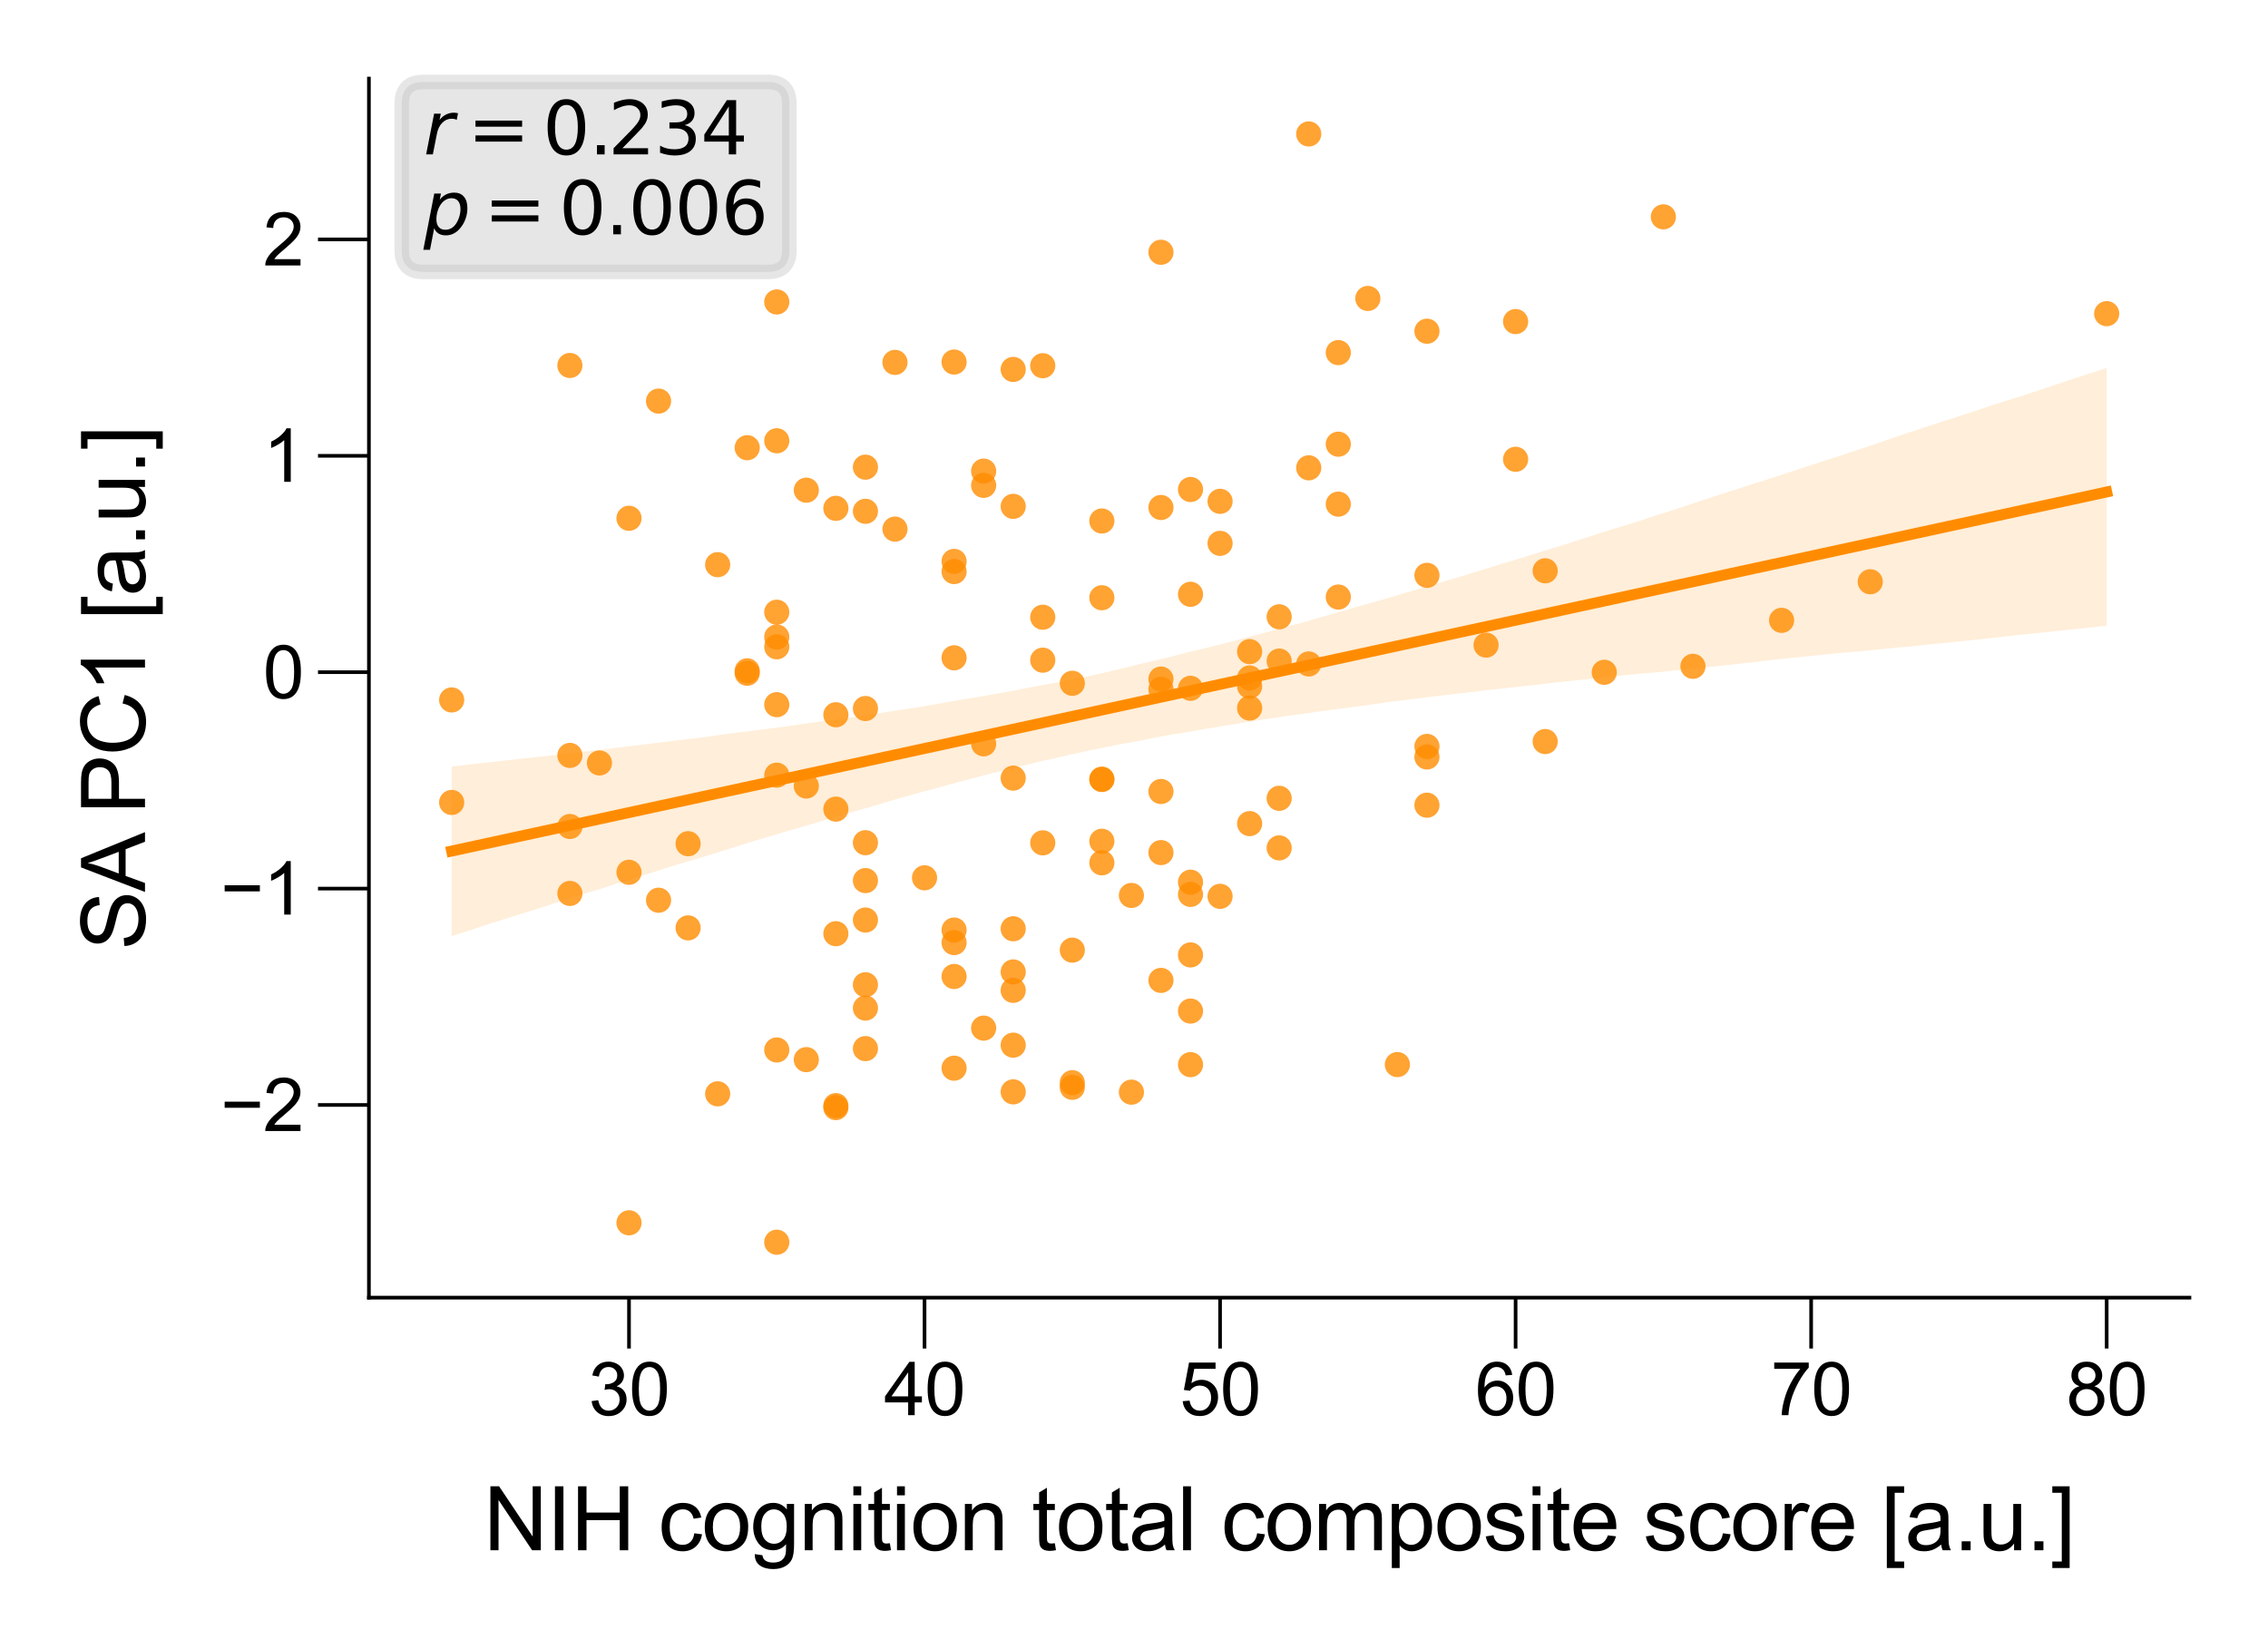 <?xml version="1.0" encoding="utf-8" standalone="no"?>
<!DOCTYPE svg PUBLIC "-//W3C//DTD SVG 1.1//EN"
  "http://www.w3.org/Graphics/SVG/1.1/DTD/svg11.dtd">
<svg xmlns:xlink="http://www.w3.org/1999/xlink" width="155.906pt" height="113.386pt" viewBox="0 0 155.906 113.386" xmlns="http://www.w3.org/2000/svg" version="1.1">
 <defs>
  <style type="text/css">*{stroke-linejoin: round; stroke-linecap: butt}</style>
 </defs>
 <g id="figure_1">
  <g id="patch_1">
   <path d="M 0 113.386 
L 155.906 113.386 
L 155.906 0 
L 0 0 
z
" style="fill: #ffffff"/>
  </g>
  <g id="axes_1">
   <g id="patch_2">
    <path d="M 25.36 89.218 
L 150.506 89.218 
L 150.506 5.4 
L 25.36 5.4 
z
" style="fill: #ffffff"/>
   </g>
   <g id="PathCollection_1">
    <defs>
     <path id="C0_0_15d368e9dc" d="M 0 0.866 
C 0.23 0.866 0.45 0.775 0.612 0.612 
C 0.775 0.45 0.866 0.23 0.866 -0 
C 0.866 -0.23 0.775 -0.45 0.612 -0.612 
C 0.45 -0.775 0.23 -0.866 0 -0.866 
C -0.23 -0.866 -0.45 -0.775 -0.612 -0.612 
C -0.775 -0.45 -0.866 -0.23 -0.866 0 
C -0.866 0.23 -0.775 0.45 -0.612 0.612 
C -0.45 0.775 -0.23 0.866 0 0.866 
z
"/>
    </defs>
    <g clip-path="url(#p41cc7b7792)">
     <use xlink:href="#C0_0_15d368e9dc" x="59.491" y="57.939" style="fill: #ff8c00; fill-opacity: 0.8"/>
    </g>
    <g clip-path="url(#p41cc7b7792)">
     <use xlink:href="#C0_0_15d368e9dc" x="77.775" y="61.565" style="fill: #ff8c00; fill-opacity: 0.8"/>
    </g>
    <g clip-path="url(#p41cc7b7792)">
     <use xlink:href="#C0_0_15d368e9dc" x="106.217" y="39.245" style="fill: #ff8c00; fill-opacity: 0.8"/>
    </g>
    <g clip-path="url(#p41cc7b7792)">
     <use xlink:href="#C0_0_15d368e9dc" x="81.838" y="73.198" style="fill: #ff8c00; fill-opacity: 0.8"/>
    </g>
    <g clip-path="url(#p41cc7b7792)">
     <use xlink:href="#C0_0_15d368e9dc" x="71.68" y="42.436" style="fill: #ff8c00; fill-opacity: 0.8"/>
    </g>
    <g clip-path="url(#p41cc7b7792)">
     <use xlink:href="#C0_0_15d368e9dc" x="57.459" y="55.631" style="fill: #ff8c00; fill-opacity: 0.8"/>
    </g>
    <g clip-path="url(#p41cc7b7792)">
     <use xlink:href="#C0_0_15d368e9dc" x="69.649" y="71.859" style="fill: #ff8c00; fill-opacity: 0.8"/>
    </g>
    <g clip-path="url(#p41cc7b7792)">
     <use xlink:href="#C0_0_15d368e9dc" x="85.901" y="46.612" style="fill: #ff8c00; fill-opacity: 0.8"/>
    </g>
    <g clip-path="url(#p41cc7b7792)">
     <use xlink:href="#C0_0_15d368e9dc" x="83.87" y="37.357" style="fill: #ff8c00; fill-opacity: 0.8"/>
    </g>
    <g clip-path="url(#p41cc7b7792)">
     <use xlink:href="#C0_0_15d368e9dc" x="69.649" y="68.09" style="fill: #ff8c00; fill-opacity: 0.8"/>
    </g>
    <g clip-path="url(#p41cc7b7792)">
     <use xlink:href="#C0_0_15d368e9dc" x="81.838" y="47.324" style="fill: #ff8c00; fill-opacity: 0.8"/>
    </g>
    <g clip-path="url(#p41cc7b7792)">
     <use xlink:href="#C0_0_15d368e9dc" x="59.491" y="35.153" style="fill: #ff8c00; fill-opacity: 0.8"/>
    </g>
    <g clip-path="url(#p41cc7b7792)">
     <use xlink:href="#C0_0_15d368e9dc" x="47.301" y="58.008" style="fill: #ff8c00; fill-opacity: 0.8"/>
    </g>
    <g clip-path="url(#p41cc7b7792)">
     <use xlink:href="#C0_0_15d368e9dc" x="128.564" y="39.998" style="fill: #ff8c00; fill-opacity: 0.8"/>
    </g>
    <g clip-path="url(#p41cc7b7792)">
     <use xlink:href="#C0_0_15d368e9dc" x="89.964" y="45.649" style="fill: #ff8c00; fill-opacity: 0.8"/>
    </g>
    <g clip-path="url(#p41cc7b7792)">
     <use xlink:href="#C0_0_15d368e9dc" x="39.175" y="25.128" style="fill: #ff8c00; fill-opacity: 0.8"/>
    </g>
    <g clip-path="url(#p41cc7b7792)">
     <use xlink:href="#C0_0_15d368e9dc" x="65.585" y="24.891" style="fill: #ff8c00; fill-opacity: 0.8"/>
    </g>
    <g clip-path="url(#p41cc7b7792)">
     <use xlink:href="#C0_0_15d368e9dc" x="89.964" y="9.21" style="fill: #ff8c00; fill-opacity: 0.8"/>
    </g>
    <g clip-path="url(#p41cc7b7792)">
     <use xlink:href="#C0_0_15d368e9dc" x="69.649" y="53.499" style="fill: #ff8c00; fill-opacity: 0.8"/>
    </g>
    <g clip-path="url(#p41cc7b7792)">
     <use xlink:href="#C0_0_15d368e9dc" x="53.396" y="44.47" style="fill: #ff8c00; fill-opacity: 0.8"/>
    </g>
    <g clip-path="url(#p41cc7b7792)">
     <use xlink:href="#C0_0_15d368e9dc" x="59.491" y="69.309" style="fill: #ff8c00; fill-opacity: 0.8"/>
    </g>
    <g clip-path="url(#p41cc7b7792)">
     <use xlink:href="#C0_0_15d368e9dc" x="87.933" y="45.451" style="fill: #ff8c00; fill-opacity: 0.8"/>
    </g>
    <g clip-path="url(#p41cc7b7792)">
     <use xlink:href="#C0_0_15d368e9dc" x="65.585" y="73.442" style="fill: #ff8c00; fill-opacity: 0.8"/>
    </g>
    <g clip-path="url(#p41cc7b7792)">
     <use xlink:href="#C0_0_15d368e9dc" x="53.396" y="53.295" style="fill: #ff8c00; fill-opacity: 0.8"/>
    </g>
    <g clip-path="url(#p41cc7b7792)">
     <use xlink:href="#C0_0_15d368e9dc" x="53.396" y="48.449" style="fill: #ff8c00; fill-opacity: 0.8"/>
    </g>
    <g clip-path="url(#p41cc7b7792)">
     <use xlink:href="#C0_0_15d368e9dc" x="59.491" y="32.119" style="fill: #ff8c00; fill-opacity: 0.8"/>
    </g>
    <g clip-path="url(#p41cc7b7792)">
     <use xlink:href="#C0_0_15d368e9dc" x="69.649" y="66.824" style="fill: #ff8c00; fill-opacity: 0.8"/>
    </g>
    <g clip-path="url(#p41cc7b7792)">
     <use xlink:href="#C0_0_15d368e9dc" x="53.396" y="30.305" style="fill: #ff8c00; fill-opacity: 0.8"/>
    </g>
    <g clip-path="url(#p41cc7b7792)">
     <use xlink:href="#C0_0_15d368e9dc" x="110.28" y="46.222" style="fill: #ff8c00; fill-opacity: 0.8"/>
    </g>
    <g clip-path="url(#p41cc7b7792)">
     <use xlink:href="#C0_0_15d368e9dc" x="57.459" y="49.143" style="fill: #ff8c00; fill-opacity: 0.8"/>
    </g>
    <g clip-path="url(#p41cc7b7792)">
     <use xlink:href="#C0_0_15d368e9dc" x="102.154" y="44.352" style="fill: #ff8c00; fill-opacity: 0.8"/>
    </g>
    <g clip-path="url(#p41cc7b7792)">
     <use xlink:href="#C0_0_15d368e9dc" x="71.68" y="57.948" style="fill: #ff8c00; fill-opacity: 0.8"/>
    </g>
    <g clip-path="url(#p41cc7b7792)">
     <use xlink:href="#C0_0_15d368e9dc" x="69.649" y="75.069" style="fill: #ff8c00; fill-opacity: 0.8"/>
    </g>
    <g clip-path="url(#p41cc7b7792)">
     <use xlink:href="#C0_0_15d368e9dc" x="91.996" y="41.049" style="fill: #ff8c00; fill-opacity: 0.8"/>
    </g>
    <g clip-path="url(#p41cc7b7792)">
     <use xlink:href="#C0_0_15d368e9dc" x="39.175" y="61.426" style="fill: #ff8c00; fill-opacity: 0.8"/>
    </g>
    <g clip-path="url(#p41cc7b7792)">
     <use xlink:href="#C0_0_15d368e9dc" x="53.396" y="20.761" style="fill: #ff8c00; fill-opacity: 0.8"/>
    </g>
    <g clip-path="url(#p41cc7b7792)">
     <use xlink:href="#C0_0_15d368e9dc" x="51.364" y="30.782" style="fill: #ff8c00; fill-opacity: 0.8"/>
    </g>
    <g clip-path="url(#p41cc7b7792)">
     <use xlink:href="#C0_0_15d368e9dc" x="49.333" y="38.824" style="fill: #ff8c00; fill-opacity: 0.8"/>
    </g>
    <g clip-path="url(#p41cc7b7792)">
     <use xlink:href="#C0_0_15d368e9dc" x="98.091" y="39.556" style="fill: #ff8c00; fill-opacity: 0.8"/>
    </g>
    <g clip-path="url(#p41cc7b7792)">
     <use xlink:href="#C0_0_15d368e9dc" x="65.585" y="45.227" style="fill: #ff8c00; fill-opacity: 0.8"/>
    </g>
    <g clip-path="url(#p41cc7b7792)">
     <use xlink:href="#C0_0_15d368e9dc" x="57.459" y="34.95" style="fill: #ff8c00; fill-opacity: 0.8"/>
    </g>
    <g clip-path="url(#p41cc7b7792)">
     <use xlink:href="#C0_0_15d368e9dc" x="53.396" y="42.093" style="fill: #ff8c00; fill-opacity: 0.8"/>
    </g>
    <g clip-path="url(#p41cc7b7792)">
     <use xlink:href="#C0_0_15d368e9dc" x="75.743" y="41.097" style="fill: #ff8c00; fill-opacity: 0.8"/>
    </g>
    <g clip-path="url(#p41cc7b7792)">
     <use xlink:href="#C0_0_15d368e9dc" x="144.817" y="21.566" style="fill: #ff8c00; fill-opacity: 0.8"/>
    </g>
    <g clip-path="url(#p41cc7b7792)">
     <use xlink:href="#C0_0_15d368e9dc" x="41.206" y="52.456" style="fill: #ff8c00; fill-opacity: 0.8"/>
    </g>
    <g clip-path="url(#p41cc7b7792)">
     <use xlink:href="#C0_0_15d368e9dc" x="67.617" y="70.688" style="fill: #ff8c00; fill-opacity: 0.8"/>
    </g>
    <g clip-path="url(#p41cc7b7792)">
     <use xlink:href="#C0_0_15d368e9dc" x="39.175" y="56.824" style="fill: #ff8c00; fill-opacity: 0.8"/>
    </g>
    <g clip-path="url(#p41cc7b7792)">
     <use xlink:href="#C0_0_15d368e9dc" x="65.585" y="67.137" style="fill: #ff8c00; fill-opacity: 0.8"/>
    </g>
    <g clip-path="url(#p41cc7b7792)">
     <use xlink:href="#C0_0_15d368e9dc" x="79.806" y="67.406" style="fill: #ff8c00; fill-opacity: 0.8"/>
    </g>
    <g clip-path="url(#p41cc7b7792)">
     <use xlink:href="#C0_0_15d368e9dc" x="49.333" y="75.205" style="fill: #ff8c00; fill-opacity: 0.8"/>
    </g>
    <g clip-path="url(#p41cc7b7792)">
     <use xlink:href="#C0_0_15d368e9dc" x="87.933" y="42.408" style="fill: #ff8c00; fill-opacity: 0.8"/>
    </g>
    <g clip-path="url(#p41cc7b7792)">
     <use xlink:href="#C0_0_15d368e9dc" x="81.838" y="33.655" style="fill: #ff8c00; fill-opacity: 0.8"/>
    </g>
    <g clip-path="url(#p41cc7b7792)">
     <use xlink:href="#C0_0_15d368e9dc" x="31.048" y="55.171" style="fill: #ff8c00; fill-opacity: 0.8"/>
    </g>
    <g clip-path="url(#p41cc7b7792)">
     <use xlink:href="#C0_0_15d368e9dc" x="43.238" y="35.634" style="fill: #ff8c00; fill-opacity: 0.8"/>
    </g>
    <g clip-path="url(#p41cc7b7792)">
     <use xlink:href="#C0_0_15d368e9dc" x="122.47" y="42.65" style="fill: #ff8c00; fill-opacity: 0.8"/>
    </g>
    <g clip-path="url(#p41cc7b7792)">
     <use xlink:href="#C0_0_15d368e9dc" x="91.996" y="30.539" style="fill: #ff8c00; fill-opacity: 0.8"/>
    </g>
    <g clip-path="url(#p41cc7b7792)">
     <use xlink:href="#C0_0_15d368e9dc" x="61.522" y="36.378" style="fill: #ff8c00; fill-opacity: 0.8"/>
    </g>
    <g clip-path="url(#p41cc7b7792)">
     <use xlink:href="#C0_0_15d368e9dc" x="81.838" y="65.655" style="fill: #ff8c00; fill-opacity: 0.8"/>
    </g>
    <g clip-path="url(#p41cc7b7792)">
     <use xlink:href="#C0_0_15d368e9dc" x="59.491" y="60.544" style="fill: #ff8c00; fill-opacity: 0.8"/>
    </g>
    <g clip-path="url(#p41cc7b7792)">
     <use xlink:href="#C0_0_15d368e9dc" x="91.996" y="34.662" style="fill: #ff8c00; fill-opacity: 0.8"/>
    </g>
    <g clip-path="url(#p41cc7b7792)">
     <use xlink:href="#C0_0_15d368e9dc" x="77.775" y="75.09" style="fill: #ff8c00; fill-opacity: 0.8"/>
    </g>
    <g clip-path="url(#p41cc7b7792)">
     <use xlink:href="#C0_0_15d368e9dc" x="55.427" y="72.854" style="fill: #ff8c00; fill-opacity: 0.8"/>
    </g>
    <g clip-path="url(#p41cc7b7792)">
     <use xlink:href="#C0_0_15d368e9dc" x="98.091" y="22.772" style="fill: #ff8c00; fill-opacity: 0.8"/>
    </g>
    <g clip-path="url(#p41cc7b7792)">
     <use xlink:href="#C0_0_15d368e9dc" x="73.712" y="74.758" style="fill: #ff8c00; fill-opacity: 0.8"/>
    </g>
    <g clip-path="url(#p41cc7b7792)">
     <use xlink:href="#C0_0_15d368e9dc" x="69.649" y="25.4" style="fill: #ff8c00; fill-opacity: 0.8"/>
    </g>
    <g clip-path="url(#p41cc7b7792)">
     <use xlink:href="#C0_0_15d368e9dc" x="83.87" y="61.626" style="fill: #ff8c00; fill-opacity: 0.8"/>
    </g>
    <g clip-path="url(#p41cc7b7792)">
     <use xlink:href="#C0_0_15d368e9dc" x="51.364" y="46.121" style="fill: #ff8c00; fill-opacity: 0.8"/>
    </g>
    <g clip-path="url(#p41cc7b7792)">
     <use xlink:href="#C0_0_15d368e9dc" x="79.806" y="58.619" style="fill: #ff8c00; fill-opacity: 0.8"/>
    </g>
    <g clip-path="url(#p41cc7b7792)">
     <use xlink:href="#C0_0_15d368e9dc" x="75.743" y="35.82" style="fill: #ff8c00; fill-opacity: 0.8"/>
    </g>
    <g clip-path="url(#p41cc7b7792)">
     <use xlink:href="#C0_0_15d368e9dc" x="73.712" y="65.327" style="fill: #ff8c00; fill-opacity: 0.8"/>
    </g>
    <g clip-path="url(#p41cc7b7792)">
     <use xlink:href="#C0_0_15d368e9dc" x="55.427" y="54.041" style="fill: #ff8c00; fill-opacity: 0.8"/>
    </g>
    <g clip-path="url(#p41cc7b7792)">
     <use xlink:href="#C0_0_15d368e9dc" x="71.68" y="45.389" style="fill: #ff8c00; fill-opacity: 0.8"/>
    </g>
    <g clip-path="url(#p41cc7b7792)">
     <use xlink:href="#C0_0_15d368e9dc" x="75.743" y="59.322" style="fill: #ff8c00; fill-opacity: 0.8"/>
    </g>
    <g clip-path="url(#p41cc7b7792)">
     <use xlink:href="#C0_0_15d368e9dc" x="79.806" y="47.389" style="fill: #ff8c00; fill-opacity: 0.8"/>
    </g>
    <g clip-path="url(#p41cc7b7792)">
     <use xlink:href="#C0_0_15d368e9dc" x="85.901" y="44.801" style="fill: #ff8c00; fill-opacity: 0.8"/>
    </g>
    <g clip-path="url(#p41cc7b7792)">
     <use xlink:href="#C0_0_15d368e9dc" x="65.585" y="64.807" style="fill: #ff8c00; fill-opacity: 0.8"/>
    </g>
    <g clip-path="url(#p41cc7b7792)">
     <use xlink:href="#C0_0_15d368e9dc" x="31.048" y="48.123" style="fill: #ff8c00; fill-opacity: 0.8"/>
    </g>
    <g clip-path="url(#p41cc7b7792)">
     <use xlink:href="#C0_0_15d368e9dc" x="94.028" y="20.519" style="fill: #ff8c00; fill-opacity: 0.8"/>
    </g>
    <g clip-path="url(#p41cc7b7792)">
     <use xlink:href="#C0_0_15d368e9dc" x="104.185" y="22.109" style="fill: #ff8c00; fill-opacity: 0.8"/>
    </g>
    <g clip-path="url(#p41cc7b7792)">
     <use xlink:href="#C0_0_15d368e9dc" x="59.491" y="72.096" style="fill: #ff8c00; fill-opacity: 0.8"/>
    </g>
    <g clip-path="url(#p41cc7b7792)">
     <use xlink:href="#C0_0_15d368e9dc" x="89.964" y="32.164" style="fill: #ff8c00; fill-opacity: 0.8"/>
    </g>
    <g clip-path="url(#p41cc7b7792)">
     <use xlink:href="#C0_0_15d368e9dc" x="39.175" y="51.938" style="fill: #ff8c00; fill-opacity: 0.8"/>
    </g>
    <g clip-path="url(#p41cc7b7792)">
     <use xlink:href="#C0_0_15d368e9dc" x="81.838" y="69.514" style="fill: #ff8c00; fill-opacity: 0.8"/>
    </g>
    <g clip-path="url(#p41cc7b7792)">
     <use xlink:href="#C0_0_15d368e9dc" x="69.649" y="34.814" style="fill: #ff8c00; fill-opacity: 0.8"/>
    </g>
    <g clip-path="url(#p41cc7b7792)">
     <use xlink:href="#C0_0_15d368e9dc" x="53.396" y="43.797" style="fill: #ff8c00; fill-opacity: 0.8"/>
    </g>
    <g clip-path="url(#p41cc7b7792)">
     <use xlink:href="#C0_0_15d368e9dc" x="85.901" y="56.626" style="fill: #ff8c00; fill-opacity: 0.8"/>
    </g>
    <g clip-path="url(#p41cc7b7792)">
     <use xlink:href="#C0_0_15d368e9dc" x="69.649" y="63.856" style="fill: #ff8c00; fill-opacity: 0.8"/>
    </g>
    <g clip-path="url(#p41cc7b7792)">
     <use xlink:href="#C0_0_15d368e9dc" x="57.459" y="76.153" style="fill: #ff8c00; fill-opacity: 0.8"/>
    </g>
    <g clip-path="url(#p41cc7b7792)">
     <use xlink:href="#C0_0_15d368e9dc" x="59.491" y="48.713" style="fill: #ff8c00; fill-opacity: 0.8"/>
    </g>
    <g clip-path="url(#p41cc7b7792)">
     <use xlink:href="#C0_0_15d368e9dc" x="65.585" y="39.297" style="fill: #ff8c00; fill-opacity: 0.8"/>
    </g>
    <g clip-path="url(#p41cc7b7792)">
     <use xlink:href="#C0_0_15d368e9dc" x="98.091" y="55.359" style="fill: #ff8c00; fill-opacity: 0.8"/>
    </g>
    <g clip-path="url(#p41cc7b7792)">
     <use xlink:href="#C0_0_15d368e9dc" x="85.901" y="47.183" style="fill: #ff8c00; fill-opacity: 0.8"/>
    </g>
    <g clip-path="url(#p41cc7b7792)">
     <use xlink:href="#C0_0_15d368e9dc" x="53.396" y="72.188" style="fill: #ff8c00; fill-opacity: 0.8"/>
    </g>
    <g clip-path="url(#p41cc7b7792)">
     <use xlink:href="#C0_0_15d368e9dc" x="71.68" y="25.144" style="fill: #ff8c00; fill-opacity: 0.8"/>
    </g>
    <g clip-path="url(#p41cc7b7792)">
     <use xlink:href="#C0_0_15d368e9dc" x="87.933" y="58.296" style="fill: #ff8c00; fill-opacity: 0.8"/>
    </g>
    <g clip-path="url(#p41cc7b7792)">
     <use xlink:href="#C0_0_15d368e9dc" x="79.806" y="54.418" style="fill: #ff8c00; fill-opacity: 0.8"/>
    </g>
    <g clip-path="url(#p41cc7b7792)">
     <use xlink:href="#C0_0_15d368e9dc" x="67.617" y="32.391" style="fill: #ff8c00; fill-opacity: 0.8"/>
    </g>
    <g clip-path="url(#p41cc7b7792)">
     <use xlink:href="#C0_0_15d368e9dc" x="59.491" y="67.705" style="fill: #ff8c00; fill-opacity: 0.8"/>
    </g>
    <g clip-path="url(#p41cc7b7792)">
     <use xlink:href="#C0_0_15d368e9dc" x="73.712" y="74.439" style="fill: #ff8c00; fill-opacity: 0.8"/>
    </g>
    <g clip-path="url(#p41cc7b7792)">
     <use xlink:href="#C0_0_15d368e9dc" x="85.901" y="48.682" style="fill: #ff8c00; fill-opacity: 0.8"/>
    </g>
    <g clip-path="url(#p41cc7b7792)">
     <use xlink:href="#C0_0_15d368e9dc" x="57.459" y="64.195" style="fill: #ff8c00; fill-opacity: 0.8"/>
    </g>
    <g clip-path="url(#p41cc7b7792)">
     <use xlink:href="#C0_0_15d368e9dc" x="104.185" y="31.577" style="fill: #ff8c00; fill-opacity: 0.8"/>
    </g>
    <g clip-path="url(#p41cc7b7792)">
     <use xlink:href="#C0_0_15d368e9dc" x="51.364" y="46.289" style="fill: #ff8c00; fill-opacity: 0.8"/>
    </g>
    <g clip-path="url(#p41cc7b7792)">
     <use xlink:href="#C0_0_15d368e9dc" x="91.996" y="24.243" style="fill: #ff8c00; fill-opacity: 0.8"/>
    </g>
    <g clip-path="url(#p41cc7b7792)">
     <use xlink:href="#C0_0_15d368e9dc" x="65.585" y="38.598" style="fill: #ff8c00; fill-opacity: 0.8"/>
    </g>
    <g clip-path="url(#p41cc7b7792)">
     <use xlink:href="#C0_0_15d368e9dc" x="67.617" y="33.37" style="fill: #ff8c00; fill-opacity: 0.8"/>
    </g>
    <g clip-path="url(#p41cc7b7792)">
     <use xlink:href="#C0_0_15d368e9dc" x="79.806" y="34.892" style="fill: #ff8c00; fill-opacity: 0.8"/>
    </g>
    <g clip-path="url(#p41cc7b7792)">
     <use xlink:href="#C0_0_15d368e9dc" x="106.217" y="50.985" style="fill: #ff8c00; fill-opacity: 0.8"/>
    </g>
    <g clip-path="url(#p41cc7b7792)">
     <use xlink:href="#C0_0_15d368e9dc" x="65.585" y="63.943" style="fill: #ff8c00; fill-opacity: 0.8"/>
    </g>
    <g clip-path="url(#p41cc7b7792)">
     <use xlink:href="#C0_0_15d368e9dc" x="47.301" y="63.795" style="fill: #ff8c00; fill-opacity: 0.8"/>
    </g>
    <g clip-path="url(#p41cc7b7792)">
     <use xlink:href="#C0_0_15d368e9dc" x="98.091" y="52.045" style="fill: #ff8c00; fill-opacity: 0.8"/>
    </g>
    <g clip-path="url(#p41cc7b7792)">
     <use xlink:href="#C0_0_15d368e9dc" x="63.554" y="60.353" style="fill: #ff8c00; fill-opacity: 0.8"/>
    </g>
    <g clip-path="url(#p41cc7b7792)">
     <use xlink:href="#C0_0_15d368e9dc" x="45.27" y="61.894" style="fill: #ff8c00; fill-opacity: 0.8"/>
    </g>
    <g clip-path="url(#p41cc7b7792)">
     <use xlink:href="#C0_0_15d368e9dc" x="87.933" y="54.886" style="fill: #ff8c00; fill-opacity: 0.8"/>
    </g>
    <g clip-path="url(#p41cc7b7792)">
     <use xlink:href="#C0_0_15d368e9dc" x="45.27" y="27.577" style="fill: #ff8c00; fill-opacity: 0.8"/>
    </g>
    <g clip-path="url(#p41cc7b7792)">
     <use xlink:href="#C0_0_15d368e9dc" x="43.238" y="84.072" style="fill: #ff8c00; fill-opacity: 0.8"/>
    </g>
    <g clip-path="url(#p41cc7b7792)">
     <use xlink:href="#C0_0_15d368e9dc" x="81.838" y="40.86" style="fill: #ff8c00; fill-opacity: 0.8"/>
    </g>
    <g clip-path="url(#p41cc7b7792)">
     <use xlink:href="#C0_0_15d368e9dc" x="57.459" y="76.014" style="fill: #ff8c00; fill-opacity: 0.8"/>
    </g>
    <g clip-path="url(#p41cc7b7792)">
     <use xlink:href="#C0_0_15d368e9dc" x="55.427" y="33.701" style="fill: #ff8c00; fill-opacity: 0.8"/>
    </g>
    <g clip-path="url(#p41cc7b7792)">
     <use xlink:href="#C0_0_15d368e9dc" x="83.87" y="34.468" style="fill: #ff8c00; fill-opacity: 0.8"/>
    </g>
    <g clip-path="url(#p41cc7b7792)">
     <use xlink:href="#C0_0_15d368e9dc" x="75.743" y="57.839" style="fill: #ff8c00; fill-opacity: 0.8"/>
    </g>
    <g clip-path="url(#p41cc7b7792)">
     <use xlink:href="#C0_0_15d368e9dc" x="61.522" y="24.916" style="fill: #ff8c00; fill-opacity: 0.8"/>
    </g>
    <g clip-path="url(#p41cc7b7792)">
     <use xlink:href="#C0_0_15d368e9dc" x="43.238" y="59.973" style="fill: #ff8c00; fill-opacity: 0.8"/>
    </g>
    <g clip-path="url(#p41cc7b7792)">
     <use xlink:href="#C0_0_15d368e9dc" x="67.617" y="51.142" style="fill: #ff8c00; fill-opacity: 0.8"/>
    </g>
    <g clip-path="url(#p41cc7b7792)">
     <use xlink:href="#C0_0_15d368e9dc" x="96.059" y="73.194" style="fill: #ff8c00; fill-opacity: 0.8"/>
    </g>
    <g clip-path="url(#p41cc7b7792)">
     <use xlink:href="#C0_0_15d368e9dc" x="79.806" y="17.344" style="fill: #ff8c00; fill-opacity: 0.8"/>
    </g>
    <g clip-path="url(#p41cc7b7792)">
     <use xlink:href="#C0_0_15d368e9dc" x="59.491" y="63.256" style="fill: #ff8c00; fill-opacity: 0.8"/>
    </g>
    <g clip-path="url(#p41cc7b7792)">
     <use xlink:href="#C0_0_15d368e9dc" x="116.375" y="45.812" style="fill: #ff8c00; fill-opacity: 0.8"/>
    </g>
    <g clip-path="url(#p41cc7b7792)">
     <use xlink:href="#C0_0_15d368e9dc" x="75.743" y="53.571" style="fill: #ff8c00; fill-opacity: 0.8"/>
    </g>
    <g clip-path="url(#p41cc7b7792)">
     <use xlink:href="#C0_0_15d368e9dc" x="81.838" y="61.492" style="fill: #ff8c00; fill-opacity: 0.8"/>
    </g>
    <g clip-path="url(#p41cc7b7792)">
     <use xlink:href="#C0_0_15d368e9dc" x="81.838" y="60.654" style="fill: #ff8c00; fill-opacity: 0.8"/>
    </g>
    <g clip-path="url(#p41cc7b7792)">
     <use xlink:href="#C0_0_15d368e9dc" x="53.396" y="85.408" style="fill: #ff8c00; fill-opacity: 0.8"/>
    </g>
    <g clip-path="url(#p41cc7b7792)">
     <use xlink:href="#C0_0_15d368e9dc" x="114.343" y="14.909" style="fill: #ff8c00; fill-opacity: 0.8"/>
    </g>
    <g clip-path="url(#p41cc7b7792)">
     <use xlink:href="#C0_0_15d368e9dc" x="73.712" y="46.978" style="fill: #ff8c00; fill-opacity: 0.8"/>
    </g>
    <g clip-path="url(#p41cc7b7792)">
     <use xlink:href="#C0_0_15d368e9dc" x="79.806" y="46.688" style="fill: #ff8c00; fill-opacity: 0.8"/>
    </g>
    <g clip-path="url(#p41cc7b7792)">
     <use xlink:href="#C0_0_15d368e9dc" x="75.743" y="53.593" style="fill: #ff8c00; fill-opacity: 0.8"/>
    </g>
    <g clip-path="url(#p41cc7b7792)">
     <use xlink:href="#C0_0_15d368e9dc" x="98.091" y="51.32" style="fill: #ff8c00; fill-opacity: 0.8"/>
    </g>
   </g>
   <g id="PolyCollection_1">
    <path d="M 31.048 52.711 
L 31.048 64.356 
L 32.198 63.991 
L 33.347 63.609 
L 34.496 63.246 
L 35.645 62.886 
L 36.794 62.527 
L 37.944 62.154 
L 39.093 61.782 
L 40.242 61.42 
L 41.391 61.081 
L 42.54 60.7 
L 43.689 60.334 
L 44.839 59.988 
L 45.988 59.615 
L 47.137 59.267 
L 48.286 58.929 
L 49.435 58.573 
L 50.584 58.214 
L 51.734 57.85 
L 52.883 57.511 
L 54.032 57.164 
L 55.181 56.838 
L 56.33 56.495 
L 57.48 56.163 
L 58.629 55.818 
L 59.778 55.492 
L 60.927 55.144 
L 62.076 54.812 
L 63.225 54.49 
L 64.375 54.182 
L 65.524 53.867 
L 66.673 53.561 
L 67.822 53.253 
L 68.971 52.974 
L 70.12 52.694 
L 71.27 52.407 
L 72.419 52.153 
L 73.568 51.879 
L 74.717 51.634 
L 75.866 51.4 
L 77.016 51.168 
L 78.165 50.963 
L 79.314 50.73 
L 80.463 50.517 
L 81.612 50.335 
L 82.761 50.131 
L 83.911 49.937 
L 85.06 49.753 
L 86.209 49.571 
L 87.358 49.389 
L 88.507 49.214 
L 89.657 49.068 
L 90.806 48.9 
L 91.955 48.747 
L 93.104 48.594 
L 94.253 48.443 
L 95.402 48.271 
L 96.552 48.133 
L 97.701 47.989 
L 98.85 47.842 
L 99.999 47.717 
L 101.148 47.581 
L 102.297 47.437 
L 103.447 47.319 
L 104.596 47.192 
L 105.745 47.061 
L 106.894 46.931 
L 108.043 46.803 
L 109.193 46.692 
L 110.342 46.559 
L 111.491 46.441 
L 112.64 46.329 
L 113.789 46.232 
L 114.938 46.115 
L 116.088 45.995 
L 117.237 45.885 
L 118.386 45.766 
L 119.535 45.634 
L 120.684 45.512 
L 121.834 45.369 
L 122.983 45.247 
L 124.132 45.135 
L 125.281 45.016 
L 126.43 44.9 
L 127.579 44.798 
L 128.729 44.694 
L 129.878 44.574 
L 131.027 44.471 
L 132.176 44.354 
L 133.325 44.235 
L 134.474 44.123 
L 135.624 44 
L 136.773 43.879 
L 137.922 43.751 
L 139.071 43.626 
L 140.22 43.508 
L 141.37 43.383 
L 142.519 43.266 
L 143.668 43.142 
L 144.817 43.02 
L 144.817 25.297 
L 144.817 25.297 
L 143.668 25.672 
L 142.519 26.042 
L 141.37 26.431 
L 140.22 26.811 
L 139.071 27.192 
L 137.922 27.555 
L 136.773 27.925 
L 135.624 28.302 
L 134.474 28.683 
L 133.325 29.05 
L 132.176 29.422 
L 131.027 29.803 
L 129.878 30.193 
L 128.729 30.594 
L 127.579 30.972 
L 126.43 31.357 
L 125.281 31.721 
L 124.132 32.095 
L 122.983 32.477 
L 121.834 32.852 
L 120.684 33.213 
L 119.535 33.591 
L 118.386 33.95 
L 117.237 34.33 
L 116.088 34.709 
L 114.938 35.097 
L 113.789 35.453 
L 112.64 35.839 
L 111.491 36.191 
L 110.342 36.543 
L 109.193 36.915 
L 108.043 37.283 
L 106.894 37.643 
L 105.745 37.997 
L 104.596 38.359 
L 103.447 38.701 
L 102.297 39.058 
L 101.148 39.41 
L 99.999 39.761 
L 98.85 40.099 
L 97.701 40.449 
L 96.552 40.774 
L 95.402 41.121 
L 94.253 41.447 
L 93.104 41.77 
L 91.955 42.11 
L 90.806 42.432 
L 89.657 42.772 
L 88.507 43.072 
L 87.358 43.389 
L 86.209 43.7 
L 85.06 43.995 
L 83.911 44.304 
L 82.761 44.59 
L 81.612 44.854 
L 80.463 45.159 
L 79.314 45.439 
L 78.165 45.7 
L 77.016 45.985 
L 75.866 46.266 
L 74.717 46.512 
L 73.568 46.738 
L 72.419 46.965 
L 71.27 47.178 
L 70.12 47.396 
L 68.971 47.616 
L 67.822 47.813 
L 66.673 48.012 
L 65.524 48.202 
L 64.375 48.409 
L 63.225 48.612 
L 62.076 48.78 
L 60.927 48.954 
L 59.778 49.14 
L 58.629 49.315 
L 57.48 49.481 
L 56.33 49.617 
L 55.181 49.777 
L 54.032 49.946 
L 52.883 50.099 
L 51.734 50.242 
L 50.584 50.38 
L 49.435 50.536 
L 48.286 50.697 
L 47.137 50.836 
L 45.988 50.971 
L 44.839 51.114 
L 43.689 51.254 
L 42.54 51.393 
L 41.391 51.541 
L 40.242 51.661 
L 39.093 51.78 
L 37.944 51.93 
L 36.794 52.063 
L 35.645 52.186 
L 34.496 52.31 
L 33.347 52.447 
L 32.198 52.568 
L 31.048 52.711 
z
" clip-path="url(#p41cc7b7792)" style="fill: #ff8c00; fill-opacity: 0.15"/>
   </g>
   <g id="matplotlib.axis_1">
    <g id="xtick_1">
     <g id="line2d_1">
      <defs>
       <path id="m88835e0203" d="M 0 0 
L 0 3.5 
" style="stroke: #000000; stroke-width: 0.25"/>
      </defs>
      <g>
       <use xlink:href="#m88835e0203" x="43.238" y="89.218" style="stroke: #000000; stroke-width: 0.25"/>
      </g>
     </g>
     <g id="text_1">
      <!-- 30 -->
      <g transform="translate(40.457 97.297) scale(0.05 -0.05)">
       <defs>
        <path id="ArialMT-33" d="M 269 1209 
L 831 1284 
Q 928 806 1161 595 
Q 1394 384 1728 384 
Q 2125 384 2398 659 
Q 2672 934 2672 1341 
Q 2672 1728 2419 1979 
Q 2166 2231 1775 2231 
Q 1616 2231 1378 2169 
L 1441 2663 
Q 1497 2656 1531 2656 
Q 1891 2656 2178 2843 
Q 2466 3031 2466 3422 
Q 2466 3731 2256 3934 
Q 2047 4138 1716 4138 
Q 1388 4138 1169 3931 
Q 950 3725 888 3313 
L 325 3413 
Q 428 3978 793 4289 
Q 1159 4600 1703 4600 
Q 2078 4600 2393 4439 
Q 2709 4278 2876 4000 
Q 3044 3722 3044 3409 
Q 3044 3113 2884 2869 
Q 2725 2625 2413 2481 
Q 2819 2388 3044 2092 
Q 3269 1797 3269 1353 
Q 3269 753 2831 336 
Q 2394 -81 1725 -81 
Q 1122 -81 723 278 
Q 325 638 269 1209 
z
" transform="scale(0.016)"/>
        <path id="ArialMT-30" d="M 266 2259 
Q 266 3072 433 3567 
Q 600 4063 929 4331 
Q 1259 4600 1759 4600 
Q 2128 4600 2406 4451 
Q 2684 4303 2865 4023 
Q 3047 3744 3150 3342 
Q 3253 2941 3253 2259 
Q 3253 1453 3087 958 
Q 2922 463 2592 192 
Q 2263 -78 1759 -78 
Q 1097 -78 719 397 
Q 266 969 266 2259 
z
M 844 2259 
Q 844 1131 1108 757 
Q 1372 384 1759 384 
Q 2147 384 2411 759 
Q 2675 1134 2675 2259 
Q 2675 3391 2411 3762 
Q 2147 4134 1753 4134 
Q 1366 4134 1134 3806 
Q 844 3388 844 2259 
z
" transform="scale(0.016)"/>
       </defs>
       <use xlink:href="#ArialMT-33"/>
       <use xlink:href="#ArialMT-30" x="55.615"/>
      </g>
     </g>
    </g>
    <g id="xtick_2">
     <g id="line2d_2">
      <g>
       <use xlink:href="#m88835e0203" x="63.554" y="89.218" style="stroke: #000000; stroke-width: 0.25"/>
      </g>
     </g>
     <g id="text_2">
      <!-- 40 -->
      <g transform="translate(60.773 97.297) scale(0.05 -0.05)">
       <defs>
        <path id="ArialMT-34" d="M 2069 0 
L 2069 1097 
L 81 1097 
L 81 1613 
L 2172 4581 
L 2631 4581 
L 2631 1613 
L 3250 1613 
L 3250 1097 
L 2631 1097 
L 2631 0 
L 2069 0 
z
M 2069 1613 
L 2069 3678 
L 634 1613 
L 2069 1613 
z
" transform="scale(0.016)"/>
       </defs>
       <use xlink:href="#ArialMT-34"/>
       <use xlink:href="#ArialMT-30" x="55.615"/>
      </g>
     </g>
    </g>
    <g id="xtick_3">
     <g id="line2d_3">
      <g>
       <use xlink:href="#m88835e0203" x="83.87" y="89.218" style="stroke: #000000; stroke-width: 0.25"/>
      </g>
     </g>
     <g id="text_3">
      <!-- 50 -->
      <g transform="translate(81.089 97.297) scale(0.05 -0.05)">
       <defs>
        <path id="ArialMT-35" d="M 266 1200 
L 856 1250 
Q 922 819 1161 601 
Q 1400 384 1738 384 
Q 2144 384 2425 690 
Q 2706 997 2706 1503 
Q 2706 1984 2436 2262 
Q 2166 2541 1728 2541 
Q 1456 2541 1237 2417 
Q 1019 2294 894 2097 
L 366 2166 
L 809 4519 
L 3088 4519 
L 3088 3981 
L 1259 3981 
L 1013 2750 
Q 1425 3038 1878 3038 
Q 2478 3038 2890 2622 
Q 3303 2206 3303 1553 
Q 3303 931 2941 478 
Q 2500 -78 1738 -78 
Q 1113 -78 717 272 
Q 322 622 266 1200 
z
" transform="scale(0.016)"/>
       </defs>
       <use xlink:href="#ArialMT-35"/>
       <use xlink:href="#ArialMT-30" x="55.615"/>
      </g>
     </g>
    </g>
    <g id="xtick_4">
     <g id="line2d_4">
      <g>
       <use xlink:href="#m88835e0203" x="104.185" y="89.218" style="stroke: #000000; stroke-width: 0.25"/>
      </g>
     </g>
     <g id="text_4">
      <!-- 60 -->
      <g transform="translate(101.405 97.297) scale(0.05 -0.05)">
       <defs>
        <path id="ArialMT-36" d="M 3184 3459 
L 2625 3416 
Q 2550 3747 2413 3897 
Q 2184 4138 1850 4138 
Q 1581 4138 1378 3988 
Q 1113 3794 959 3422 
Q 806 3050 800 2363 
Q 1003 2672 1297 2822 
Q 1591 2972 1913 2972 
Q 2475 2972 2870 2558 
Q 3266 2144 3266 1488 
Q 3266 1056 3080 686 
Q 2894 316 2569 119 
Q 2244 -78 1831 -78 
Q 1128 -78 684 439 
Q 241 956 241 2144 
Q 241 3472 731 4075 
Q 1159 4600 1884 4600 
Q 2425 4600 2770 4297 
Q 3116 3994 3184 3459 
z
M 888 1484 
Q 888 1194 1011 928 
Q 1134 663 1356 523 
Q 1578 384 1822 384 
Q 2178 384 2434 671 
Q 2691 959 2691 1453 
Q 2691 1928 2437 2201 
Q 2184 2475 1800 2475 
Q 1419 2475 1153 2201 
Q 888 1928 888 1484 
z
" transform="scale(0.016)"/>
       </defs>
       <use xlink:href="#ArialMT-36"/>
       <use xlink:href="#ArialMT-30" x="55.615"/>
      </g>
     </g>
    </g>
    <g id="xtick_5">
     <g id="line2d_5">
      <g>
       <use xlink:href="#m88835e0203" x="124.501" y="89.218" style="stroke: #000000; stroke-width: 0.25"/>
      </g>
     </g>
     <g id="text_5">
      <!-- 70 -->
      <g transform="translate(121.721 97.297) scale(0.05 -0.05)">
       <defs>
        <path id="ArialMT-37" d="M 303 3981 
L 303 4522 
L 3269 4522 
L 3269 4084 
Q 2831 3619 2401 2847 
Q 1972 2075 1738 1259 
Q 1569 684 1522 0 
L 944 0 
Q 953 541 1156 1306 
Q 1359 2072 1739 2783 
Q 2119 3494 2547 3981 
L 303 3981 
z
" transform="scale(0.016)"/>
       </defs>
       <use xlink:href="#ArialMT-37"/>
       <use xlink:href="#ArialMT-30" x="55.615"/>
      </g>
     </g>
    </g>
    <g id="xtick_6">
     <g id="line2d_6">
      <g>
       <use xlink:href="#m88835e0203" x="144.817" y="89.218" style="stroke: #000000; stroke-width: 0.25"/>
      </g>
     </g>
     <g id="text_6">
      <!-- 80 -->
      <g transform="translate(142.037 97.297) scale(0.05 -0.05)">
       <defs>
        <path id="ArialMT-38" d="M 1131 2484 
Q 781 2613 612 2850 
Q 444 3088 444 3419 
Q 444 3919 803 4259 
Q 1163 4600 1759 4600 
Q 2359 4600 2725 4251 
Q 3091 3903 3091 3403 
Q 3091 3084 2923 2848 
Q 2756 2613 2416 2484 
Q 2838 2347 3058 2040 
Q 3278 1734 3278 1309 
Q 3278 722 2862 322 
Q 2447 -78 1769 -78 
Q 1091 -78 675 323 
Q 259 725 259 1325 
Q 259 1772 486 2073 
Q 713 2375 1131 2484 
z
M 1019 3438 
Q 1019 3113 1228 2906 
Q 1438 2700 1772 2700 
Q 2097 2700 2305 2904 
Q 2513 3109 2513 3406 
Q 2513 3716 2298 3927 
Q 2084 4138 1766 4138 
Q 1444 4138 1231 3931 
Q 1019 3725 1019 3438 
z
M 838 1322 
Q 838 1081 952 856 
Q 1066 631 1291 507 
Q 1516 384 1775 384 
Q 2178 384 2440 643 
Q 2703 903 2703 1303 
Q 2703 1709 2433 1975 
Q 2163 2241 1756 2241 
Q 1359 2241 1098 1978 
Q 838 1716 838 1322 
z
" transform="scale(0.016)"/>
       </defs>
       <use xlink:href="#ArialMT-38"/>
       <use xlink:href="#ArialMT-30" x="55.615"/>
      </g>
     </g>
    </g>
    <g id="text_7">
     <!-- NIH cognition total composite score [a.u.] -->
     <g transform="translate(33.243 106.586) scale(0.06 -0.06)">
      <defs>
       <path id="ArialMT-4e" d="M 488 0 
L 488 4581 
L 1109 4581 
L 3516 984 
L 3516 4581 
L 4097 4581 
L 4097 0 
L 3475 0 
L 1069 3600 
L 1069 0 
L 488 0 
z
" transform="scale(0.016)"/>
       <path id="ArialMT-49" d="M 597 0 
L 597 4581 
L 1203 4581 
L 1203 0 
L 597 0 
z
" transform="scale(0.016)"/>
       <path id="ArialMT-48" d="M 513 0 
L 513 4581 
L 1119 4581 
L 1119 2700 
L 3500 2700 
L 3500 4581 
L 4106 4581 
L 4106 0 
L 3500 0 
L 3500 2159 
L 1119 2159 
L 1119 0 
L 513 0 
z
" transform="scale(0.016)"/>
       <path id="ArialMT-20" transform="scale(0.016)"/>
       <path id="ArialMT-63" d="M 2588 1216 
L 3141 1144 
Q 3050 572 2676 248 
Q 2303 -75 1759 -75 
Q 1078 -75 664 370 
Q 250 816 250 1647 
Q 250 2184 428 2587 
Q 606 2991 970 3192 
Q 1334 3394 1763 3394 
Q 2303 3394 2647 3120 
Q 2991 2847 3088 2344 
L 2541 2259 
Q 2463 2594 2264 2762 
Q 2066 2931 1784 2931 
Q 1359 2931 1093 2626 
Q 828 2322 828 1663 
Q 828 994 1084 691 
Q 1341 388 1753 388 
Q 2084 388 2306 591 
Q 2528 794 2588 1216 
z
" transform="scale(0.016)"/>
       <path id="ArialMT-6f" d="M 213 1659 
Q 213 2581 725 3025 
Q 1153 3394 1769 3394 
Q 2453 3394 2887 2945 
Q 3322 2497 3322 1706 
Q 3322 1066 3130 698 
Q 2938 331 2570 128 
Q 2203 -75 1769 -75 
Q 1072 -75 642 372 
Q 213 819 213 1659 
z
M 791 1659 
Q 791 1022 1069 705 
Q 1347 388 1769 388 
Q 2188 388 2466 706 
Q 2744 1025 2744 1678 
Q 2744 2294 2464 2611 
Q 2184 2928 1769 2928 
Q 1347 2928 1069 2612 
Q 791 2297 791 1659 
z
" transform="scale(0.016)"/>
       <path id="ArialMT-67" d="M 319 -275 
L 866 -356 
Q 900 -609 1056 -725 
Q 1266 -881 1628 -881 
Q 2019 -881 2231 -725 
Q 2444 -569 2519 -288 
Q 2563 -116 2559 434 
Q 2191 0 1641 0 
Q 956 0 581 494 
Q 206 988 206 1678 
Q 206 2153 378 2554 
Q 550 2956 876 3175 
Q 1203 3394 1644 3394 
Q 2231 3394 2613 2919 
L 2613 3319 
L 3131 3319 
L 3131 450 
Q 3131 -325 2973 -648 
Q 2816 -972 2473 -1159 
Q 2131 -1347 1631 -1347 
Q 1038 -1347 672 -1080 
Q 306 -813 319 -275 
z
M 784 1719 
Q 784 1066 1043 766 
Q 1303 466 1694 466 
Q 2081 466 2343 764 
Q 2606 1063 2606 1700 
Q 2606 2309 2336 2618 
Q 2066 2928 1684 2928 
Q 1309 2928 1046 2623 
Q 784 2319 784 1719 
z
" transform="scale(0.016)"/>
       <path id="ArialMT-6e" d="M 422 0 
L 422 3319 
L 928 3319 
L 928 2847 
Q 1294 3394 1984 3394 
Q 2284 3394 2536 3286 
Q 2788 3178 2913 3003 
Q 3038 2828 3088 2588 
Q 3119 2431 3119 2041 
L 3119 0 
L 2556 0 
L 2556 2019 
Q 2556 2363 2490 2533 
Q 2425 2703 2258 2804 
Q 2091 2906 1866 2906 
Q 1506 2906 1245 2678 
Q 984 2450 984 1813 
L 984 0 
L 422 0 
z
" transform="scale(0.016)"/>
       <path id="ArialMT-69" d="M 425 3934 
L 425 4581 
L 988 4581 
L 988 3934 
L 425 3934 
z
M 425 0 
L 425 3319 
L 988 3319 
L 988 0 
L 425 0 
z
" transform="scale(0.016)"/>
       <path id="ArialMT-74" d="M 1650 503 
L 1731 6 
Q 1494 -44 1306 -44 
Q 1000 -44 831 53 
Q 663 150 594 308 
Q 525 466 525 972 
L 525 2881 
L 113 2881 
L 113 3319 
L 525 3319 
L 525 4141 
L 1084 4478 
L 1084 3319 
L 1650 3319 
L 1650 2881 
L 1084 2881 
L 1084 941 
Q 1084 700 1114 631 
Q 1144 563 1211 522 
Q 1278 481 1403 481 
Q 1497 481 1650 503 
z
" transform="scale(0.016)"/>
       <path id="ArialMT-61" d="M 2588 409 
Q 2275 144 1986 34 
Q 1697 -75 1366 -75 
Q 819 -75 525 192 
Q 231 459 231 875 
Q 231 1119 342 1320 
Q 453 1522 633 1644 
Q 813 1766 1038 1828 
Q 1203 1872 1538 1913 
Q 2219 1994 2541 2106 
Q 2544 2222 2544 2253 
Q 2544 2597 2384 2738 
Q 2169 2928 1744 2928 
Q 1347 2928 1158 2789 
Q 969 2650 878 2297 
L 328 2372 
Q 403 2725 575 2942 
Q 747 3159 1072 3276 
Q 1397 3394 1825 3394 
Q 2250 3394 2515 3294 
Q 2781 3194 2906 3042 
Q 3031 2891 3081 2659 
Q 3109 2516 3109 2141 
L 3109 1391 
Q 3109 606 3145 398 
Q 3181 191 3288 0 
L 2700 0 
Q 2613 175 2588 409 
z
M 2541 1666 
Q 2234 1541 1622 1453 
Q 1275 1403 1131 1340 
Q 988 1278 909 1158 
Q 831 1038 831 891 
Q 831 666 1001 516 
Q 1172 366 1500 366 
Q 1825 366 2078 508 
Q 2331 650 2450 897 
Q 2541 1088 2541 1459 
L 2541 1666 
z
" transform="scale(0.016)"/>
       <path id="ArialMT-6c" d="M 409 0 
L 409 4581 
L 972 4581 
L 972 0 
L 409 0 
z
" transform="scale(0.016)"/>
       <path id="ArialMT-6d" d="M 422 0 
L 422 3319 
L 925 3319 
L 925 2853 
Q 1081 3097 1340 3245 
Q 1600 3394 1931 3394 
Q 2300 3394 2536 3241 
Q 2772 3088 2869 2813 
Q 3263 3394 3894 3394 
Q 4388 3394 4653 3120 
Q 4919 2847 4919 2278 
L 4919 0 
L 4359 0 
L 4359 2091 
Q 4359 2428 4304 2576 
Q 4250 2725 4106 2815 
Q 3963 2906 3769 2906 
Q 3419 2906 3187 2673 
Q 2956 2441 2956 1928 
L 2956 0 
L 2394 0 
L 2394 2156 
Q 2394 2531 2256 2718 
Q 2119 2906 1806 2906 
Q 1569 2906 1367 2781 
Q 1166 2656 1075 2415 
Q 984 2175 984 1722 
L 984 0 
L 422 0 
z
" transform="scale(0.016)"/>
       <path id="ArialMT-70" d="M 422 -1272 
L 422 3319 
L 934 3319 
L 934 2888 
Q 1116 3141 1344 3267 
Q 1572 3394 1897 3394 
Q 2322 3394 2647 3175 
Q 2972 2956 3137 2557 
Q 3303 2159 3303 1684 
Q 3303 1175 3120 767 
Q 2938 359 2589 142 
Q 2241 -75 1856 -75 
Q 1575 -75 1351 44 
Q 1128 163 984 344 
L 984 -1272 
L 422 -1272 
z
M 931 1641 
Q 931 1000 1190 694 
Q 1450 388 1819 388 
Q 2194 388 2461 705 
Q 2728 1022 2728 1688 
Q 2728 2322 2467 2637 
Q 2206 2953 1844 2953 
Q 1484 2953 1207 2617 
Q 931 2281 931 1641 
z
" transform="scale(0.016)"/>
       <path id="ArialMT-73" d="M 197 991 
L 753 1078 
Q 800 744 1014 566 
Q 1228 388 1613 388 
Q 2000 388 2187 545 
Q 2375 703 2375 916 
Q 2375 1106 2209 1216 
Q 2094 1291 1634 1406 
Q 1016 1563 777 1677 
Q 538 1791 414 1992 
Q 291 2194 291 2438 
Q 291 2659 392 2848 
Q 494 3038 669 3163 
Q 800 3259 1026 3326 
Q 1253 3394 1513 3394 
Q 1903 3394 2198 3281 
Q 2494 3169 2634 2976 
Q 2775 2784 2828 2463 
L 2278 2388 
Q 2241 2644 2061 2787 
Q 1881 2931 1553 2931 
Q 1166 2931 1000 2803 
Q 834 2675 834 2503 
Q 834 2394 903 2306 
Q 972 2216 1119 2156 
Q 1203 2125 1616 2013 
Q 2213 1853 2448 1751 
Q 2684 1650 2818 1456 
Q 2953 1263 2953 975 
Q 2953 694 2789 445 
Q 2625 197 2315 61 
Q 2006 -75 1616 -75 
Q 969 -75 630 194 
Q 291 463 197 991 
z
" transform="scale(0.016)"/>
       <path id="ArialMT-65" d="M 2694 1069 
L 3275 997 
Q 3138 488 2766 206 
Q 2394 -75 1816 -75 
Q 1088 -75 661 373 
Q 234 822 234 1631 
Q 234 2469 665 2931 
Q 1097 3394 1784 3394 
Q 2450 3394 2872 2941 
Q 3294 2488 3294 1666 
Q 3294 1616 3291 1516 
L 816 1516 
Q 847 969 1125 678 
Q 1403 388 1819 388 
Q 2128 388 2347 550 
Q 2566 713 2694 1069 
z
M 847 1978 
L 2700 1978 
Q 2663 2397 2488 2606 
Q 2219 2931 1791 2931 
Q 1403 2931 1139 2672 
Q 875 2413 847 1978 
z
" transform="scale(0.016)"/>
       <path id="ArialMT-72" d="M 416 0 
L 416 3319 
L 922 3319 
L 922 2816 
Q 1116 3169 1280 3281 
Q 1444 3394 1641 3394 
Q 1925 3394 2219 3213 
L 2025 2691 
Q 1819 2813 1613 2813 
Q 1428 2813 1281 2702 
Q 1134 2591 1072 2394 
Q 978 2094 978 1738 
L 978 0 
L 416 0 
z
" transform="scale(0.016)"/>
       <path id="ArialMT-5b" d="M 434 -1272 
L 434 4581 
L 1675 4581 
L 1675 4116 
L 997 4116 
L 997 -806 
L 1675 -806 
L 1675 -1272 
L 434 -1272 
z
" transform="scale(0.016)"/>
       <path id="ArialMT-2e" d="M 581 0 
L 581 641 
L 1222 641 
L 1222 0 
L 581 0 
z
" transform="scale(0.016)"/>
       <path id="ArialMT-75" d="M 2597 0 
L 2597 488 
Q 2209 -75 1544 -75 
Q 1250 -75 995 37 
Q 741 150 617 320 
Q 494 491 444 738 
Q 409 903 409 1263 
L 409 3319 
L 972 3319 
L 972 1478 
Q 972 1038 1006 884 
Q 1059 663 1231 536 
Q 1403 409 1656 409 
Q 1909 409 2131 539 
Q 2353 669 2445 892 
Q 2538 1116 2538 1541 
L 2538 3319 
L 3100 3319 
L 3100 0 
L 2597 0 
z
" transform="scale(0.016)"/>
       <path id="ArialMT-5d" d="M 1363 -1272 
L 122 -1272 
L 122 -806 
L 800 -806 
L 800 4116 
L 122 4116 
L 122 4581 
L 1363 4581 
L 1363 -1272 
z
" transform="scale(0.016)"/>
      </defs>
      <use xlink:href="#ArialMT-4e"/>
      <use xlink:href="#ArialMT-49" x="72.217"/>
      <use xlink:href="#ArialMT-48" x="100"/>
      <use xlink:href="#ArialMT-20" x="172.217"/>
      <use xlink:href="#ArialMT-63" x="200"/>
      <use xlink:href="#ArialMT-6f" x="250"/>
      <use xlink:href="#ArialMT-67" x="305.615"/>
      <use xlink:href="#ArialMT-6e" x="361.23"/>
      <use xlink:href="#ArialMT-69" x="416.846"/>
      <use xlink:href="#ArialMT-74" x="439.062"/>
      <use xlink:href="#ArialMT-69" x="466.846"/>
      <use xlink:href="#ArialMT-6f" x="489.062"/>
      <use xlink:href="#ArialMT-6e" x="544.678"/>
      <use xlink:href="#ArialMT-20" x="600.293"/>
      <use xlink:href="#ArialMT-74" x="628.076"/>
      <use xlink:href="#ArialMT-6f" x="655.859"/>
      <use xlink:href="#ArialMT-74" x="711.475"/>
      <use xlink:href="#ArialMT-61" x="739.258"/>
      <use xlink:href="#ArialMT-6c" x="794.873"/>
      <use xlink:href="#ArialMT-20" x="817.09"/>
      <use xlink:href="#ArialMT-63" x="844.873"/>
      <use xlink:href="#ArialMT-6f" x="894.873"/>
      <use xlink:href="#ArialMT-6d" x="950.488"/>
      <use xlink:href="#ArialMT-70" x="1033.789"/>
      <use xlink:href="#ArialMT-6f" x="1089.404"/>
      <use xlink:href="#ArialMT-73" x="1145.02"/>
      <use xlink:href="#ArialMT-69" x="1195.02"/>
      <use xlink:href="#ArialMT-74" x="1217.236"/>
      <use xlink:href="#ArialMT-65" x="1245.02"/>
      <use xlink:href="#ArialMT-20" x="1300.635"/>
      <use xlink:href="#ArialMT-73" x="1328.418"/>
      <use xlink:href="#ArialMT-63" x="1378.418"/>
      <use xlink:href="#ArialMT-6f" x="1428.418"/>
      <use xlink:href="#ArialMT-72" x="1484.033"/>
      <use xlink:href="#ArialMT-65" x="1517.334"/>
      <use xlink:href="#ArialMT-20" x="1572.949"/>
      <use xlink:href="#ArialMT-5b" x="1600.732"/>
      <use xlink:href="#ArialMT-61" x="1628.516"/>
      <use xlink:href="#ArialMT-2e" x="1684.131"/>
      <use xlink:href="#ArialMT-75" x="1711.914"/>
      <use xlink:href="#ArialMT-2e" x="1767.529"/>
      <use xlink:href="#ArialMT-5d" x="1795.312"/>
     </g>
    </g>
   </g>
   <g id="matplotlib.axis_2">
    <g id="ytick_1">
     <g id="line2d_7">
      <defs>
       <path id="m4549318ebc" d="M 0 0 
L -3.5 0 
" style="stroke: #000000; stroke-width: 0.25"/>
      </defs>
      <g>
       <use xlink:href="#m4549318ebc" x="25.36" y="75.971" style="stroke: #000000; stroke-width: 0.25"/>
      </g>
     </g>
     <g id="text_8">
      <!-- −2 -->
      <g transform="translate(15.159 77.761) scale(0.05 -0.05)">
       <defs>
        <path id="ArialMT-2212" d="M 3381 1997 
L 356 1997 
L 356 2522 
L 3381 2522 
L 3381 1997 
z
" transform="scale(0.016)"/>
        <path id="ArialMT-32" d="M 3222 541 
L 3222 0 
L 194 0 
Q 188 203 259 391 
Q 375 700 629 1000 
Q 884 1300 1366 1694 
Q 2113 2306 2375 2664 
Q 2638 3022 2638 3341 
Q 2638 3675 2398 3904 
Q 2159 4134 1775 4134 
Q 1369 4134 1125 3890 
Q 881 3647 878 3216 
L 300 3275 
Q 359 3922 746 4261 
Q 1134 4600 1788 4600 
Q 2447 4600 2831 4234 
Q 3216 3869 3216 3328 
Q 3216 3053 3103 2787 
Q 2991 2522 2730 2228 
Q 2469 1934 1863 1422 
Q 1356 997 1212 845 
Q 1069 694 975 541 
L 3222 541 
z
" transform="scale(0.016)"/>
       </defs>
       <use xlink:href="#ArialMT-2212"/>
       <use xlink:href="#ArialMT-32" x="58.398"/>
      </g>
     </g>
    </g>
    <g id="ytick_2">
     <g id="line2d_8">
      <g>
       <use xlink:href="#m4549318ebc" x="25.36" y="61.094" style="stroke: #000000; stroke-width: 0.25"/>
      </g>
     </g>
     <g id="text_9">
      <!-- −1 -->
      <g transform="translate(15.159 62.883) scale(0.05 -0.05)">
       <defs>
        <path id="ArialMT-31" d="M 2384 0 
L 1822 0 
L 1822 3584 
Q 1619 3391 1289 3197 
Q 959 3003 697 2906 
L 697 3450 
Q 1169 3672 1522 3987 
Q 1875 4303 2022 4600 
L 2384 4600 
L 2384 0 
z
" transform="scale(0.016)"/>
       </defs>
       <use xlink:href="#ArialMT-2212"/>
       <use xlink:href="#ArialMT-31" x="58.398"/>
      </g>
     </g>
    </g>
    <g id="ytick_3">
     <g id="line2d_9">
      <g>
       <use xlink:href="#m4549318ebc" x="25.36" y="46.216" style="stroke: #000000; stroke-width: 0.25"/>
      </g>
     </g>
     <g id="text_10">
      <!-- 0 -->
      <g transform="translate(18.08 48.005) scale(0.05 -0.05)">
       <use xlink:href="#ArialMT-30"/>
      </g>
     </g>
    </g>
    <g id="ytick_4">
     <g id="line2d_10">
      <g>
       <use xlink:href="#m4549318ebc" x="25.36" y="31.338" style="stroke: #000000; stroke-width: 0.25"/>
      </g>
     </g>
     <g id="text_11">
      <!-- 1 -->
      <g transform="translate(18.08 33.127) scale(0.05 -0.05)">
       <use xlink:href="#ArialMT-31"/>
      </g>
     </g>
    </g>
    <g id="ytick_5">
     <g id="line2d_11">
      <g>
       <use xlink:href="#m4549318ebc" x="25.36" y="16.46" style="stroke: #000000; stroke-width: 0.25"/>
      </g>
     </g>
     <g id="text_12">
      <!-- 2 -->
      <g transform="translate(18.08 18.25) scale(0.05 -0.05)">
       <use xlink:href="#ArialMT-32"/>
      </g>
     </g>
    </g>
    <g id="text_13">
     <!-- SA PC1 [a.u.] -->
     <g transform="translate(9.967 65.319) rotate(-90) scale(0.06 -0.06)">
      <defs>
       <path id="ArialMT-53" d="M 288 1472 
L 859 1522 
Q 900 1178 1048 958 
Q 1197 738 1509 602 
Q 1822 466 2213 466 
Q 2559 466 2825 569 
Q 3091 672 3220 851 
Q 3350 1031 3350 1244 
Q 3350 1459 3225 1620 
Q 3100 1781 2813 1891 
Q 2628 1963 1997 2114 
Q 1366 2266 1113 2400 
Q 784 2572 623 2826 
Q 463 3081 463 3397 
Q 463 3744 659 4045 
Q 856 4347 1234 4503 
Q 1613 4659 2075 4659 
Q 2584 4659 2973 4495 
Q 3363 4331 3572 4012 
Q 3781 3694 3797 3291 
L 3216 3247 
Q 3169 3681 2898 3903 
Q 2628 4125 2100 4125 
Q 1550 4125 1298 3923 
Q 1047 3722 1047 3438 
Q 1047 3191 1225 3031 
Q 1400 2872 2139 2705 
Q 2878 2538 3153 2413 
Q 3553 2228 3743 1945 
Q 3934 1663 3934 1294 
Q 3934 928 3725 604 
Q 3516 281 3123 101 
Q 2731 -78 2241 -78 
Q 1619 -78 1198 103 
Q 778 284 539 648 
Q 300 1013 288 1472 
z
" transform="scale(0.016)"/>
       <path id="ArialMT-41" d="M -9 0 
L 1750 4581 
L 2403 4581 
L 4278 0 
L 3588 0 
L 3053 1388 
L 1138 1388 
L 634 0 
L -9 0 
z
M 1313 1881 
L 2866 1881 
L 2388 3150 
Q 2169 3728 2063 4100 
Q 1975 3659 1816 3225 
L 1313 1881 
z
" transform="scale(0.016)"/>
       <path id="ArialMT-50" d="M 494 0 
L 494 4581 
L 2222 4581 
Q 2678 4581 2919 4538 
Q 3256 4481 3484 4323 
Q 3713 4166 3852 3881 
Q 3991 3597 3991 3256 
Q 3991 2672 3619 2267 
Q 3247 1863 2275 1863 
L 1100 1863 
L 1100 0 
L 494 0 
z
M 1100 2403 
L 2284 2403 
Q 2872 2403 3119 2622 
Q 3366 2841 3366 3238 
Q 3366 3525 3220 3729 
Q 3075 3934 2838 4000 
Q 2684 4041 2272 4041 
L 1100 4041 
L 1100 2403 
z
" transform="scale(0.016)"/>
       <path id="ArialMT-43" d="M 3763 1606 
L 4369 1453 
Q 4178 706 3683 314 
Q 3188 -78 2472 -78 
Q 1731 -78 1267 223 
Q 803 525 561 1097 
Q 319 1669 319 2325 
Q 319 3041 592 3573 
Q 866 4106 1370 4382 
Q 1875 4659 2481 4659 
Q 3169 4659 3637 4309 
Q 4106 3959 4291 3325 
L 3694 3184 
Q 3534 3684 3231 3912 
Q 2928 4141 2469 4141 
Q 1941 4141 1586 3887 
Q 1231 3634 1087 3207 
Q 944 2781 944 2328 
Q 944 1744 1114 1308 
Q 1284 872 1643 656 
Q 2003 441 2422 441 
Q 2931 441 3284 734 
Q 3638 1028 3763 1606 
z
" transform="scale(0.016)"/>
      </defs>
      <use xlink:href="#ArialMT-53"/>
      <use xlink:href="#ArialMT-41" x="66.699"/>
      <use xlink:href="#ArialMT-20" x="127.898"/>
      <use xlink:href="#ArialMT-50" x="155.682"/>
      <use xlink:href="#ArialMT-43" x="222.381"/>
      <use xlink:href="#ArialMT-31" x="294.598"/>
      <use xlink:href="#ArialMT-20" x="350.213"/>
      <use xlink:href="#ArialMT-5b" x="377.996"/>
      <use xlink:href="#ArialMT-61" x="405.779"/>
      <use xlink:href="#ArialMT-2e" x="461.395"/>
      <use xlink:href="#ArialMT-75" x="489.178"/>
      <use xlink:href="#ArialMT-2e" x="544.793"/>
      <use xlink:href="#ArialMT-5d" x="572.576"/>
     </g>
    </g>
   </g>
   <g id="line2d_12">
    <path d="M 31.048 58.514 
L 32.198 58.265 
L 33.347 58.015 
L 34.496 57.766 
L 35.645 57.516 
L 36.794 57.267 
L 37.944 57.018 
L 39.093 56.768 
L 40.242 56.519 
L 41.391 56.27 
L 42.54 56.02 
L 43.689 55.771 
L 44.839 55.521 
L 45.988 55.272 
L 47.137 55.023 
L 48.286 54.773 
L 49.435 54.524 
L 50.584 54.275 
L 51.734 54.025 
L 52.883 53.776 
L 54.032 53.526 
L 55.181 53.277 
L 56.33 53.028 
L 57.48 52.778 
L 58.629 52.529 
L 59.778 52.28 
L 60.927 52.03 
L 62.076 51.781 
L 63.225 51.531 
L 64.375 51.282 
L 65.524 51.033 
L 66.673 50.783 
L 67.822 50.534 
L 68.971 50.284 
L 70.12 50.035 
L 71.27 49.786 
L 72.419 49.536 
L 73.568 49.287 
L 74.717 49.038 
L 75.866 48.788 
L 77.016 48.539 
L 78.165 48.289 
L 79.314 48.04 
L 80.463 47.791 
L 81.612 47.541 
L 82.761 47.292 
L 83.911 47.043 
L 85.06 46.793 
L 86.209 46.544 
L 87.358 46.294 
L 88.507 46.045 
L 89.657 45.796 
L 90.806 45.546 
L 91.955 45.297 
L 93.104 45.048 
L 94.253 44.798 
L 95.402 44.549 
L 96.552 44.299 
L 97.701 44.05 
L 98.85 43.801 
L 99.999 43.551 
L 101.148 43.302 
L 102.297 43.053 
L 103.447 42.803 
L 104.596 42.554 
L 105.745 42.304 
L 106.894 42.055 
L 108.043 41.806 
L 109.193 41.556 
L 110.342 41.307 
L 111.491 41.057 
L 112.64 40.808 
L 113.789 40.559 
L 114.938 40.309 
L 116.088 40.06 
L 117.237 39.811 
L 118.386 39.561 
L 119.535 39.312 
L 120.684 39.062 
L 121.834 38.813 
L 122.983 38.564 
L 124.132 38.314 
L 125.281 38.065 
L 126.43 37.816 
L 127.579 37.566 
L 128.729 37.317 
L 129.878 37.067 
L 131.027 36.818 
L 132.176 36.569 
L 133.325 36.319 
L 134.474 36.07 
L 135.624 35.821 
L 136.773 35.571 
L 137.922 35.322 
L 139.071 35.072 
L 140.22 34.823 
L 141.37 34.574 
L 142.519 34.324 
L 143.668 34.075 
L 144.817 33.825 
" clip-path="url(#p41cc7b7792)" style="fill: none; stroke: #ff8c00; stroke-width: 0.75; stroke-linecap: square"/>
   </g>
   <g id="patch_3">
    <path d="M 25.36 89.218 
L 25.36 5.4 
" style="fill: none; stroke: #000000; stroke-width: 0.25; stroke-linejoin: miter; stroke-linecap: square"/>
   </g>
   <g id="patch_4">
    <path d="M 25.36 89.218 
L 150.506 89.218 
" style="fill: none; stroke: #000000; stroke-width: 0.25; stroke-linejoin: miter; stroke-linecap: square"/>
   </g>
   <g id="text_14">
    <g id="patch_5">
     <path d="M 29.114 18.699 
L 52.764 18.699 
Q 54.264 18.699 54.264 17.199 
L 54.264 7.133 
Q 54.264 5.633 52.764 5.633 
L 29.114 5.633 
Q 27.614 5.633 27.614 7.133 
L 27.614 17.199 
Q 27.614 18.699 29.114 18.699 
z
" style="fill: #c0c0c0; opacity: 0.4; stroke: #c0c0c0; stroke-linejoin: miter"/>
    </g>
    <!-- $r=0.234$ -->
    <g transform="translate(29.114 10.655) scale(0.05 -0.05)">
     <defs>
      <path id="DejaVuSans-Oblique-72" d="M 2853 2969 
Q 2766 3016 2653 3041 
Q 2541 3066 2413 3066 
Q 1953 3066 1609 2717 
Q 1266 2369 1153 1784 
L 800 0 
L 225 0 
L 909 3500 
L 1484 3500 
L 1375 2956 
Q 1603 3259 1920 3421 
Q 2238 3584 2597 3584 
Q 2691 3584 2781 3573 
Q 2872 3563 2963 3538 
L 2853 2969 
z
" transform="scale(0.016)"/>
      <path id="DejaVuSans-3d" d="M 678 2906 
L 4684 2906 
L 4684 2381 
L 678 2381 
L 678 2906 
z
M 678 1631 
L 4684 1631 
L 4684 1100 
L 678 1100 
L 678 1631 
z
" transform="scale(0.016)"/>
      <path id="DejaVuSans-30" d="M 2034 4250 
Q 1547 4250 1301 3770 
Q 1056 3291 1056 2328 
Q 1056 1369 1301 889 
Q 1547 409 2034 409 
Q 2525 409 2770 889 
Q 3016 1369 3016 2328 
Q 3016 3291 2770 3770 
Q 2525 4250 2034 4250 
z
M 2034 4750 
Q 2819 4750 3233 4129 
Q 3647 3509 3647 2328 
Q 3647 1150 3233 529 
Q 2819 -91 2034 -91 
Q 1250 -91 836 529 
Q 422 1150 422 2328 
Q 422 3509 836 4129 
Q 1250 4750 2034 4750 
z
" transform="scale(0.016)"/>
      <path id="DejaVuSans-2e" d="M 684 794 
L 1344 794 
L 1344 0 
L 684 0 
L 684 794 
z
" transform="scale(0.016)"/>
      <path id="DejaVuSans-32" d="M 1228 531 
L 3431 531 
L 3431 0 
L 469 0 
L 469 531 
Q 828 903 1448 1529 
Q 2069 2156 2228 2338 
Q 2531 2678 2651 2914 
Q 2772 3150 2772 3378 
Q 2772 3750 2511 3984 
Q 2250 4219 1831 4219 
Q 1534 4219 1204 4116 
Q 875 4013 500 3803 
L 500 4441 
Q 881 4594 1212 4672 
Q 1544 4750 1819 4750 
Q 2544 4750 2975 4387 
Q 3406 4025 3406 3419 
Q 3406 3131 3298 2873 
Q 3191 2616 2906 2266 
Q 2828 2175 2409 1742 
Q 1991 1309 1228 531 
z
" transform="scale(0.016)"/>
      <path id="DejaVuSans-33" d="M 2597 2516 
Q 3050 2419 3304 2112 
Q 3559 1806 3559 1356 
Q 3559 666 3084 287 
Q 2609 -91 1734 -91 
Q 1441 -91 1130 -33 
Q 819 25 488 141 
L 488 750 
Q 750 597 1062 519 
Q 1375 441 1716 441 
Q 2309 441 2620 675 
Q 2931 909 2931 1356 
Q 2931 1769 2642 2001 
Q 2353 2234 1838 2234 
L 1294 2234 
L 1294 2753 
L 1863 2753 
Q 2328 2753 2575 2939 
Q 2822 3125 2822 3475 
Q 2822 3834 2567 4026 
Q 2313 4219 1838 4219 
Q 1578 4219 1281 4162 
Q 984 4106 628 3988 
L 628 4550 
Q 988 4650 1302 4700 
Q 1616 4750 1894 4750 
Q 2613 4750 3031 4423 
Q 3450 4097 3450 3541 
Q 3450 3153 3228 2886 
Q 3006 2619 2597 2516 
z
" transform="scale(0.016)"/>
      <path id="DejaVuSans-34" d="M 2419 4116 
L 825 1625 
L 2419 1625 
L 2419 4116 
z
M 2253 4666 
L 3047 4666 
L 3047 1625 
L 3713 1625 
L 3713 1100 
L 3047 1100 
L 3047 0 
L 2419 0 
L 2419 1100 
L 313 1100 
L 313 1709 
L 2253 4666 
z
" transform="scale(0.016)"/>
     </defs>
     <use xlink:href="#DejaVuSans-Oblique-72" transform="translate(0 0.781)"/>
     <use xlink:href="#DejaVuSans-3d" transform="translate(60.596 0.781)"/>
     <use xlink:href="#DejaVuSans-30" transform="translate(163.867 0.781)"/>
     <use xlink:href="#DejaVuSans-2e" transform="translate(227.49 0.781)"/>
     <use xlink:href="#DejaVuSans-32" transform="translate(253.777 0.781)"/>
     <use xlink:href="#DejaVuSans-33" transform="translate(317.4 0.781)"/>
     <use xlink:href="#DejaVuSans-34" transform="translate(381.023 0.781)"/>
    </g>
    <!-- $p=0.006$ -->
    <g transform="translate(29.114 16.149) scale(0.05 -0.05)">
     <defs>
      <path id="DejaVuSans-Oblique-70" d="M 3175 2156 
Q 3175 2616 2975 2859 
Q 2775 3103 2400 3103 
Q 2144 3103 1911 2972 
Q 1678 2841 1497 2591 
Q 1319 2344 1212 1994 
Q 1106 1644 1106 1300 
Q 1106 863 1306 627 
Q 1506 391 1875 391 
Q 2147 391 2380 519 
Q 2613 647 2778 891 
Q 2956 1147 3065 1494 
Q 3175 1841 3175 2156 
z
M 1394 2969 
Q 1625 3272 1939 3428 
Q 2253 3584 2638 3584 
Q 3175 3584 3472 3232 
Q 3769 2881 3769 2247 
Q 3769 1728 3584 1258 
Q 3400 788 3053 416 
Q 2822 169 2531 39 
Q 2241 -91 1919 -91 
Q 1547 -91 1294 64 
Q 1041 219 916 525 
L 556 -1331 
L -19 -1331 
L 922 3500 
L 1497 3500 
L 1394 2969 
z
" transform="scale(0.016)"/>
      <path id="DejaVuSans-36" d="M 2113 2584 
Q 1688 2584 1439 2293 
Q 1191 2003 1191 1497 
Q 1191 994 1439 701 
Q 1688 409 2113 409 
Q 2538 409 2786 701 
Q 3034 994 3034 1497 
Q 3034 2003 2786 2293 
Q 2538 2584 2113 2584 
z
M 3366 4563 
L 3366 3988 
Q 3128 4100 2886 4159 
Q 2644 4219 2406 4219 
Q 1781 4219 1451 3797 
Q 1122 3375 1075 2522 
Q 1259 2794 1537 2939 
Q 1816 3084 2150 3084 
Q 2853 3084 3261 2657 
Q 3669 2231 3669 1497 
Q 3669 778 3244 343 
Q 2819 -91 2113 -91 
Q 1303 -91 875 529 
Q 447 1150 447 2328 
Q 447 3434 972 4092 
Q 1497 4750 2381 4750 
Q 2619 4750 2861 4703 
Q 3103 4656 3366 4563 
z
" transform="scale(0.016)"/>
     </defs>
     <use xlink:href="#DejaVuSans-Oblique-70" transform="translate(0 0.781)"/>
     <use xlink:href="#DejaVuSans-3d" transform="translate(82.959 0.781)"/>
     <use xlink:href="#DejaVuSans-30" transform="translate(186.23 0.781)"/>
     <use xlink:href="#DejaVuSans-2e" transform="translate(249.854 0.781)"/>
     <use xlink:href="#DejaVuSans-30" transform="translate(281.641 0.781)"/>
     <use xlink:href="#DejaVuSans-30" transform="translate(345.264 0.781)"/>
     <use xlink:href="#DejaVuSans-36" transform="translate(408.887 0.781)"/>
    </g>
   </g>
  </g>
 </g>
 <defs>
  <clipPath id="p41cc7b7792">
   <rect x="25.36" y="5.4" width="125.146" height="83.818"/>
  </clipPath>
 </defs>
</svg>
